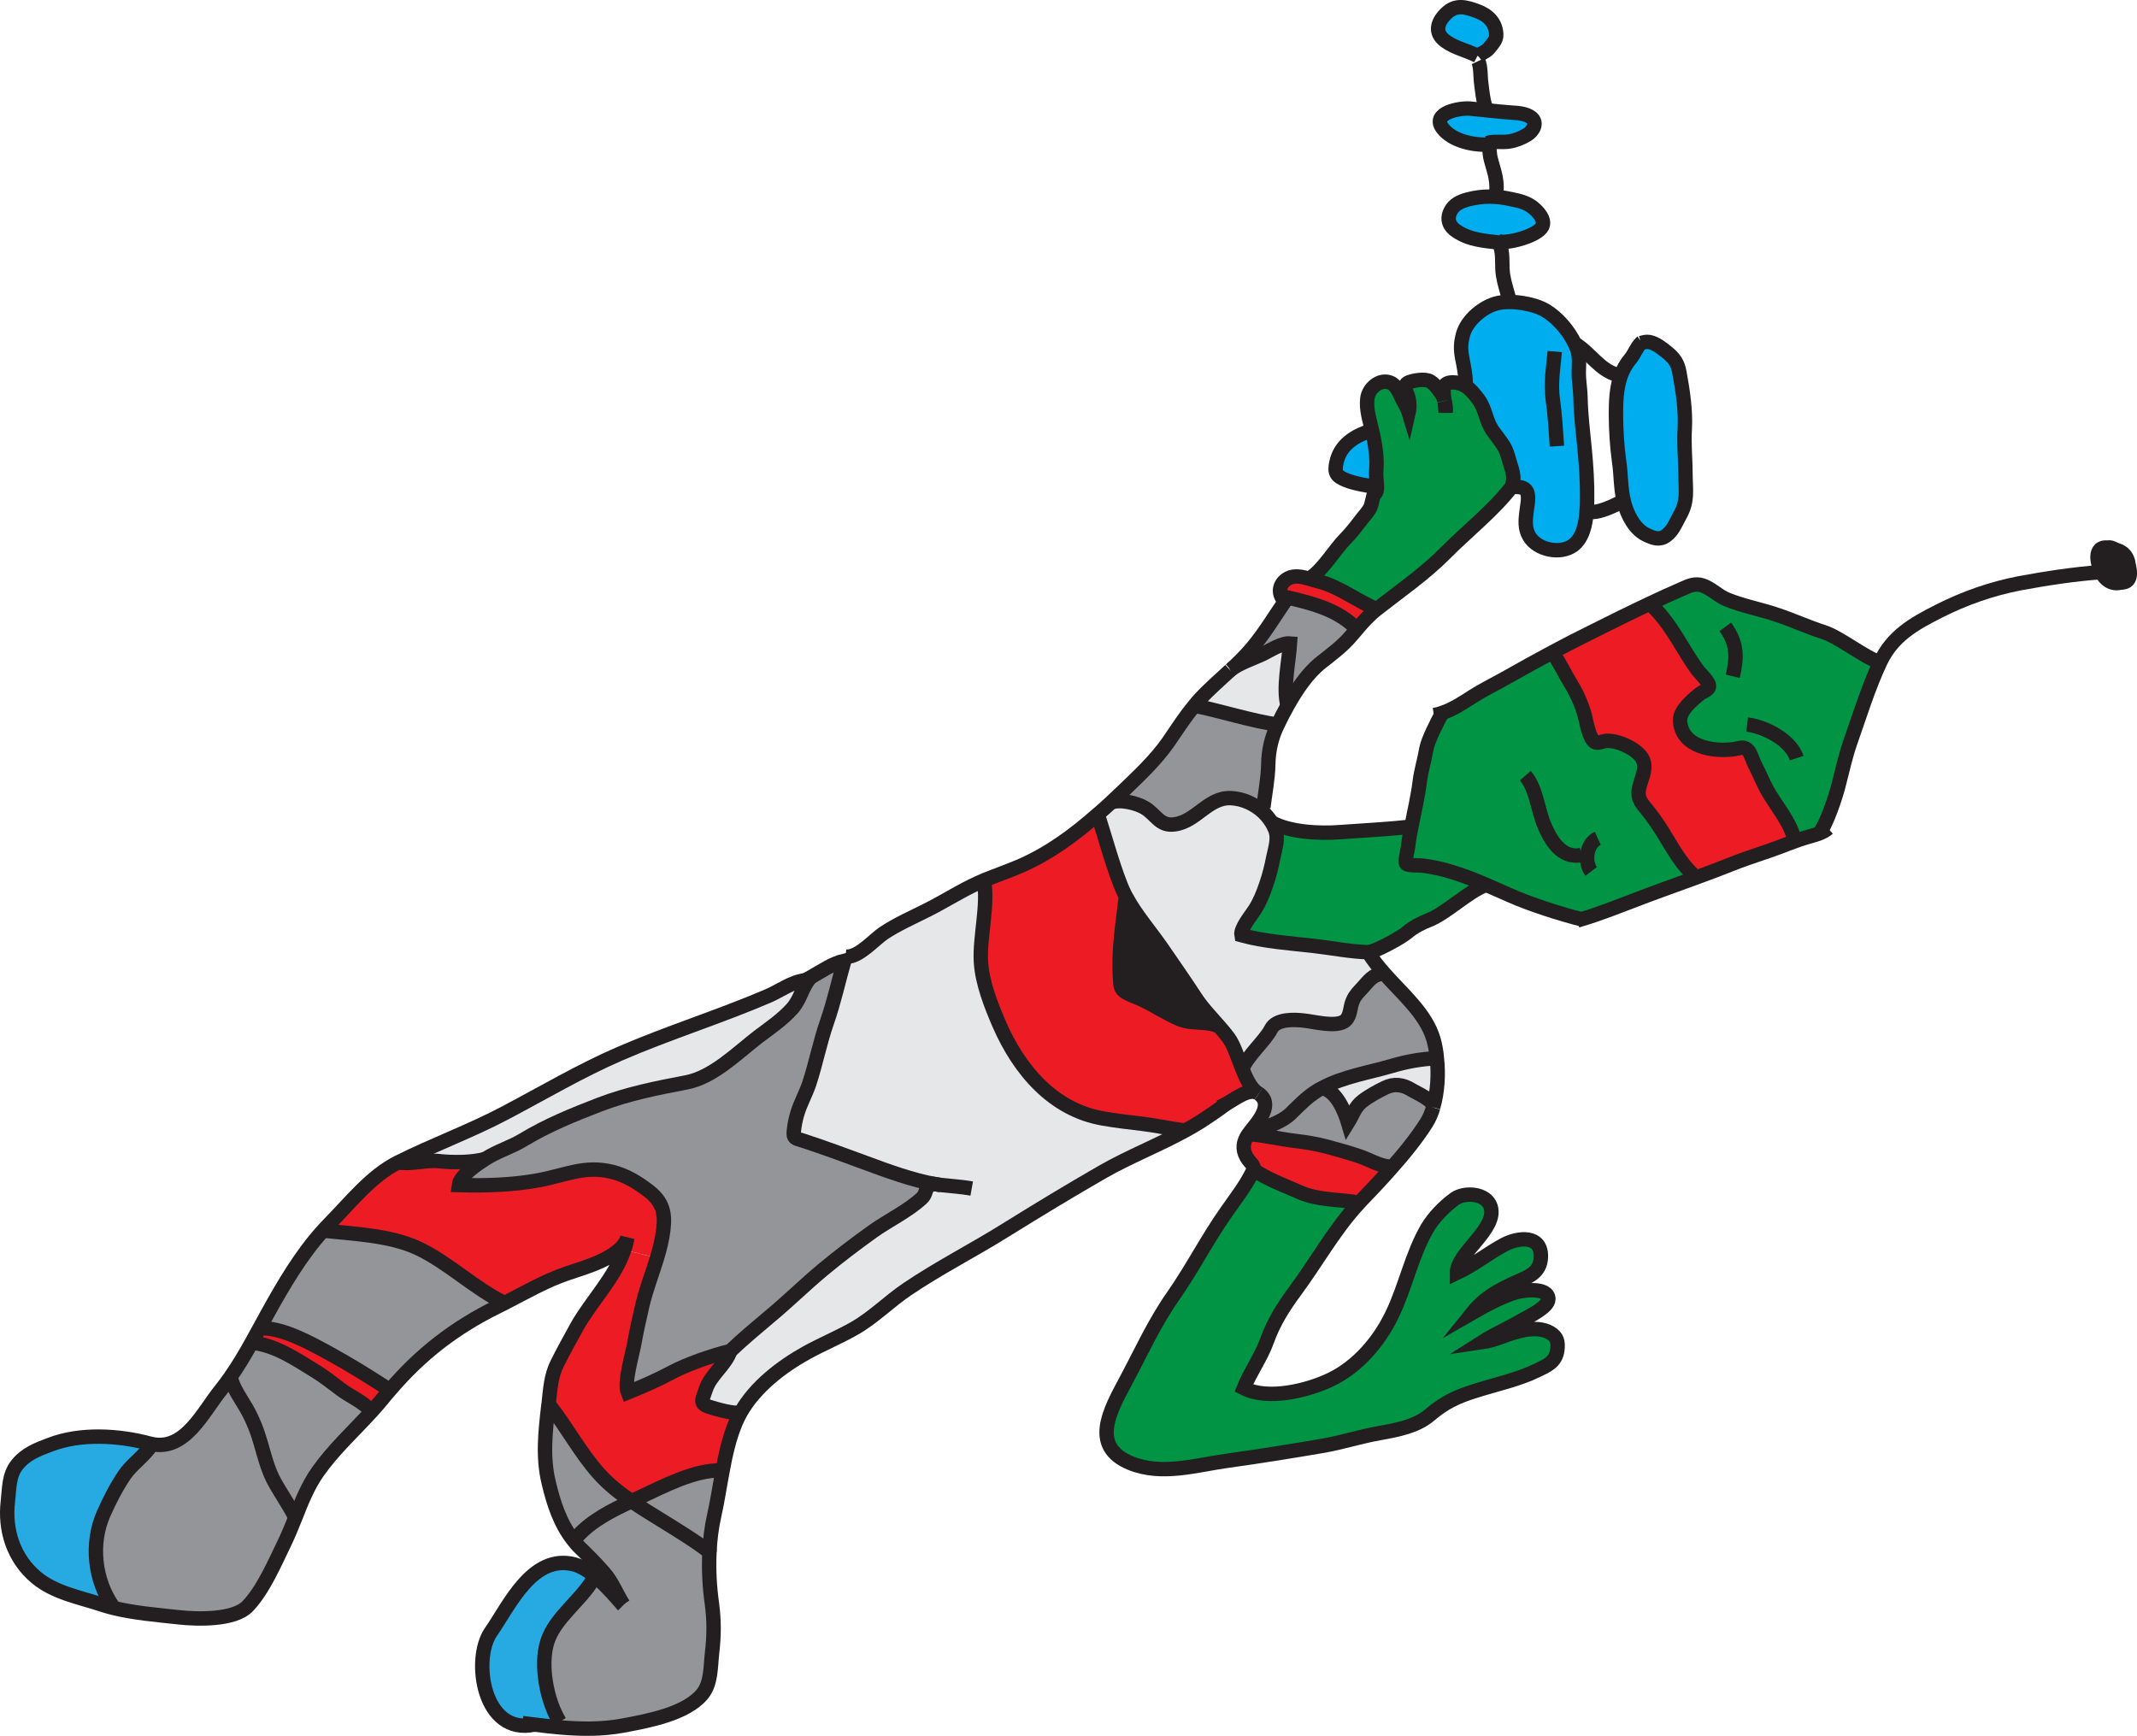 <?xml version="1.0" encoding="UTF-8"?>
<svg id="Layer_2" data-name="Layer 2" xmlns="http://www.w3.org/2000/svg" viewBox="0 0 148.38 120.54">
  <defs>
    <style>
      .cls-1 {
        fill: none;
        stroke: #231f20;
        stroke-miterlimit: 10;
      }

      .cls-2 {
        fill: #ed1c24;
      }

      .cls-2, .cls-3, .cls-4, .cls-5, .cls-6, .cls-7, .cls-8 {
        stroke-width: 0px;
      }

      .cls-3 {
        fill: #00aeef;
      }

      .cls-4 {
        fill: #e6e7e8;
      }

      .cls-5 {
        fill: #27aae1;
      }

      .cls-6 {
        fill: #939598;
      }

      .cls-7 {
        fill: #231f20;
      }

      .cls-8 {
        fill: #009444;
      }
    </style>
  </defs>
  <g id="Layer_1-2" data-name="Layer 1">
    <g>
      <g>
        <path class="cls-4" d="m96.1,67.58c-.41-.47-.79-.94-1.09-1.45t.02-.01c-1.24-.03-2.53-.29-3.75-.43-1.67-.19-3.47-.31-5.08-.75-.09-.47.68-1.38.94-1.79.33-.53.57-1.11.77-1.71.21-.6.38-1.27.5-1.9.13-.64.38-1.32.13-1.94-.07-.17-.15-.33-.24-.48-.17-.27-.37-.52-.6-.74-.61-.56-1.4-.92-2.23-.96-1.59-.07-2.39,1.62-3.91,1.82-1.05.15-1.27-.67-2.08-1.15-.52-.32-1.78-.64-2.37-.34-.29.27-.6.55-.9.8h.01c.46,1.39,1.2,4.16,1.84,5.47.05.11.11.21.17.32.66,1.21,1.61,2.3,2.39,3.42.8,1.16,1.61,2.32,2.38,3.5.48.74,1.1,1.37,1.67,2.03.22.25.43.5.63.77.37.5.64,1.37.96,2.17.29-.85,1.6-1.99,1.99-2.77.36-.74,1.66-.67,2.32-.59.72.08,2.05.44,2.72.08.44-.25.44-.82.56-1.24.13-.42.31-.66.61-.97.61-.64.76-1.04,1.64-1.16Z"/>
        <path class="cls-8" d="m93.06,57.78c-1.4.11-3.49.02-4.74-.67h-.02c.09.16.17.32.24.49.25.62,0,1.3-.13,1.94-.12.63-.29,1.3-.5,1.9-.2.6-.44,1.18-.77,1.71-.26.41-1.03,1.32-.94,1.79,1.61.44,3.41.56,5.08.75,1.22.14,2.51.4,3.75.43t.02,0c.64-.14,2.2-1,2.65-1.37.46-.39.97-.65,1.53-.87,1.22-.49,2.72-1.99,3.96-2.44-.78-.34-1.58-.65-2.4-.9-.68-.21-1.35-.35-2.07-.44-.19-.02-.97.01-1.07-.12-.13-.16.09-.96.12-1.19.05-.47.13-.93.23-1.39h-.01c-1.51.17-3.4.27-4.93.38Z"/>
        <path class="cls-3" d="m105.13,33.8c.24.02.41,0,.62.09.54.22.31,1.07.25,1.58-.08.64-.15,1.23.2,1.8.56.92,2.15,1.25,3.04.59.65-.5.86-1.45.92-2.32.03-.3.04-.58.04-.83.02-1.15-.06-2.35-.17-3.5-.11-1.2-.27-2.38-.29-3.6-.01-.59-.13-1.19-.12-1.78.01-.53.07-1.05-.1-1.55-.04-.13-.1-.26-.16-.39-.42-.91-1.21-1.83-2.03-2.32-.84-.5-2.36-.73-3.31-.53-1.02.22-2.17,1.18-2.44,2.19-.16.62-.17,1.02-.05,1.65.11.55.23,1.15.24,1.71l-.07.18c.39.23.7.62.98,1,.45.63.49,1.4.9,2.04.25.37.53.7.77,1.07.25.37.35.77.47,1.19.1.34.23.68.26,1.04,0,.21-.04.42-.07.63,0,.01,0,.03,0,.04l.12.02Z"/>
        <path class="cls-8" d="m101.7,26.77c-.24-.14-.52-.23-.85-.22-.42.02-.61.14-.62.58,0,.23.03.46.06.69-.03-.14-.08-.27-.16-.4-.2-.32-.61-.91-.98-1-.36-.1-.96-.01-1.31.12-.43.15-.23.6-.1.92.13.34.15.82.07,1.17-.1-.33-.32-.65-.47-.97-.19-.39-.38-.92-.81-1.09-.74-.29-1.51.4-1.59,1.1-.09.78.15,1.46.32,2.2,0,.02.01.03.01.05.17.69.29,1.42.31,2.13,0,.38-.05.75-.02,1.12.01.17.05.41.05.63h-.01c-.2.21-.33,1.22-.47,1.47-.14.26-.35.49-.54.73-.37.48-.75.99-1.18,1.42-.74.74-1.61,2.25-2.52,2.76.25.07.48.15.69.2,1.36.33,2.74,1.4,4.01,1.92,1.64-1.29,3.34-2.45,4.8-3.93,1.36-1.38,3.41-3.01,4.62-4.63.03-.21.08-.42.07-.63-.03-.36-.16-.7-.26-1.04-.12-.42-.22-.82-.47-1.19-.24-.37-.52-.7-.77-1.07-.41-.64-.45-1.41-.9-2.04-.28-.38-.59-.77-.98-1Zm-1.33,1.78c0-.23-.03-.46-.07-.69.07.22.09.45.07.69Z"/>
        <path class="cls-5" d="m38.86,119.56c-.89-1.43-1.37-3.93-.86-5.55.52-1.67,2.31-2.85,3.17-4.33l.33-.07c-.53-.46-1.1-.84-1.62-.98-2.92-.76-4.52,2.86-5.8,4.7-1.3,1.87-.55,7.2,3.02,6.42.59.07,1.16.14,1.73.19l.03-.38Z"/>
        <path class="cls-5" d="m.55,104.23c-.24,2,.38,3.98,1.97,5.31,1.27,1.06,3,1.37,4.52,1.87.26.09.53.16.79.23l.02-.07c-1.29-1.84-1.57-4.38-.66-6.45.42-.95.88-1.85,1.46-2.71.51-.75,1.42-1.34,1.87-2.09v-.05s-.08-.02-.12-.03c-2.16-.58-4.81-.74-6.93.08-.88.33-1.69.64-2.29,1.4-.57.72-.53,1.63-.63,2.51Z"/>
        <path class="cls-6" d="m7.19,105.12c-.91,2.07-.63,4.61.66,6.45l-.02.07c1.48.37,3.05.49,4.58.66,1.24.14,3.86.22,4.8-.78,1.08-1.14,1.88-3.02,2.56-4.42.27-.56.5-1.14.74-1.73h-.01c-.36-.77-1.21-1.97-1.58-2.74-.36-.75-.57-1.57-.8-2.37-.25-.88-.56-1.67-1.01-2.47-.4-.69-.91-1.37-1.1-2.16h-.01c-.21.3-.44.6-.67.89-1.23,1.52-2.48,4.26-4.8,3.75v.05c-.46.75-1.37,1.34-1.88,2.09-.58.86-1.04,1.76-1.46,2.71Z"/>
        <path class="cls-6" d="m16,95.62h.01c.19.8.7,1.48,1.1,2.17.45.8.76,1.59,1.01,2.47.23.8.44,1.62.8,2.37.37.77,1.22,1.97,1.58,2.74h.01c.43-1.1.87-2.2,1.56-3.18,1.08-1.53,2.47-2.8,3.74-4.19l-.1-.09c-.58-.62-1.41-.95-2.08-1.46-.6-.45-1.15-.89-1.79-1.28-1.4-.85-2.67-1.74-4.33-1.94l-.03-.02c-.46.83-.95,1.65-1.48,2.41Z"/>
        <path class="cls-2" d="m17.48,93.21l.03.02c1.66.2,2.93,1.09,4.33,1.94.64.39,1.19.83,1.79,1.28.67.51,1.5.84,2.08,1.46l.1.09c.26-.28.51-.58.76-.88.16-.2.32-.39.49-.58l-.09-.08c-1.35-.87-2.67-1.7-4.08-2.47-1.36-.74-3.1-1.72-4.68-1.77l-.14-.08c-.19.35-.39.71-.59,1.07Z"/>
        <path class="cls-6" d="m18.07,92.14l.14.08c1.58.05,3.32,1.03,4.68,1.77,1.41.77,2.73,1.6,4.08,2.47l.09.08c2.14-2.51,4.49-4.34,7.52-5.83.16-.08.31-.15.46-.23-2.09-1-3.93-2.83-6.03-3.81-1.93-.9-4.46-.99-6.58-1.22-1.52,1.67-2.77,3.8-3.84,5.74-.17.31-.34.63-.52.95Z"/>
        <path class="cls-2" d="m22.85,85c-.14.15-.29.3-.42.45,2.12.23,4.65.32,6.58,1.22,2.1.98,3.94,2.81,6.03,3.81,1.46-.75,2.79-1.53,4.37-2.07,1.24-.42,3.7-1.08,4.15-2.46-.05.29-.12.57-.22.84l2.28.56c.2-.65.36-1.31.44-1.98.14-1.17-.06-1.93-1.03-2.68-.77-.59-1.59-1.09-2.53-1.32-1.9-.47-3.25.24-5.09.58-1.82.34-3.72.39-5.55.34.08-.66,1.31-1.48,1.84-1.82-.86.26-2.3.26-3.18.16-.88-.11-2.02.25-2.87.08-1.89.94-3.33,2.8-4.8,4.29Z"/>
        <path class="cls-4" d="m55.86,68.08c-.87.09-1.72.73-2.51,1.07-3.4,1.46-6.93,2.55-10.32,4.02-2.72,1.18-5.27,2.69-7.9,4.08-2.43,1.29-5.02,2.23-7.48,3.46.85.17,1.99-.19,2.87-.08.88.1,2.32.1,3.18-.16.82-.53,1.78-.81,2.61-1.31,1.72-1.04,3.46-1.74,5.32-2.46,1.96-.75,3.97-1.15,6.02-1.54,1.86-.35,3.52-2.03,5-3.17.81-.61,1.68-1.2,2.35-1.95.62-.7.67-1.49,1.29-2.18-.14.08-.28.16-.43.22Z"/>
        <path class="cls-6" d="m31.86,82.29c1.83.05,3.73,0,5.55-.34,1.84-.34,3.19-1.05,5.09-.58.94.23,1.76.73,2.53,1.32.97.75,1.17,1.51,1.03,2.68-.08.67-.24,1.33-.44,1.98-.33,1.09-.75,2.16-1.01,3.25-.2.88-.4,1.75-.56,2.64-.13.78-.74,2.76-.46,3.45,1-.41,2.01-.84,2.96-1.35,1.15-.62,2.9-1.22,4.16-1.53.87-.83,1.82-1.62,2.72-2.38,1.28-1.06,2.43-2.2,3.7-3.26,1.13-.94,2.28-1.81,3.48-2.67,1.07-.76,2.38-1.38,3.36-2.27.32-.29.23-.46.43-.77.17-.28.31-.27.58-.23-1.53-.24-3.53-.98-4.9-1.49-1.46-.54-2.9-1.07-4.37-1.55-.48-.15-.65-.13-.59-.66.04-.4.12-.8.23-1.17.21-.73.6-1.4.84-2.12.46-1.4.74-2.86,1.22-4.24.5-1.43.81-2.86,1.21-4.29-.86.21-1.57.73-2.33,1.15-.62.69-.67,1.48-1.29,2.18-.67.75-1.54,1.34-2.35,1.95-1.48,1.14-3.14,2.82-5,3.17-2.05.39-4.06.79-6.02,1.54-1.86.72-3.6,1.42-5.32,2.46-.83.5-1.79.78-2.61,1.31-.53.34-1.76,1.16-1.84,1.82Z"/>
        <path class="cls-6" d="m43.24,111.44c-.44-.51-1.06-1.23-1.74-1.83l-.33.07c-.86,1.48-2.65,2.66-3.17,4.33-.51,1.62-.03,4.12.86,5.55l-.03.38c1.47.13,2.91.16,4.43-.12,1.71-.32,4.36-.8,5.5-2.18.63-.77.57-1.89.68-2.85.14-1.2.15-2.25-.01-3.44-.16-1.14-.23-2.37-.17-3.58-.89-.71-2.4-1.63-3.37-2.23-.68-.42-1.37-.84-2.04-1.3-1.34.62-2.76,1.33-3.74,2.42l-.33.25c.15.2.32.4.51.58.57.55,1.15,1.14,1.67,1.74.56.64.86,1.46,1.32,2.18l-.04.03Z"/>
        <path class="cls-6" d="m38.08,97.56c-.21,1.82-.42,3.6.02,5.4.33,1.4.79,2.82,1.68,3.95l.33-.25c.98-1.09,2.4-1.8,3.74-2.42-.83-.56-1.61-1.18-2.27-1.92-1.31-1.46-2.21-3.21-3.43-4.75h-.07Z"/>
        <path class="cls-2" d="m50.71,93.81c-1.26.31-3.01.91-4.16,1.53-.95.51-1.96.94-2.96,1.35-.28-.69.33-2.67.46-3.45.16-.89.36-1.76.56-2.64.26-1.09.68-2.16,1.01-3.25l-2.28-.56c-.65,1.93-2.29,3.57-3.27,5.31-.47.85-.94,1.7-1.37,2.56-.45.88-.49,1.8-.6,2.77-.01.04-.01.09-.02.13h.07c1.22,1.55,2.12,3.3,3.43,4.76.66.74,1.44,1.36,2.27,1.92l.57-.27c1.57-.73,3.84-1.94,5.66-1.86l.09.02c.21-1.15.47-2.29.9-3.33.11-.25.23-.5.36-.73-.47.14-1.7-.23-2.18-.38-.74-.23-.46-.53-.24-1.22.33-1.01,1.36-1.67,1.7-2.66Z"/>
        <path class="cls-6" d="m44.42,103.97l-.57.27c.67.46,1.36.88,2.04,1.3.97.6,2.48,1.52,3.37,2.23.04-.88.15-1.75.34-2.58.22-.98.37-2.02.57-3.06l-.09-.02c-1.82-.08-4.09,1.13-5.66,1.86Z"/>
        <path class="cls-4" d="m65.29,82.28c-.11-.01-.2-.03-.28-.05.1.03.19.04.28.05Zm-.31-.05c-.27-.04-.41-.05-.58.23-.2.31-.11.48-.43.77-.98.89-2.29,1.51-3.36,2.27-1.2.86-2.35,1.73-3.48,2.67-1.27,1.06-2.42,2.2-3.7,3.26-.9.76-1.85,1.55-2.72,2.38-.34.99-1.37,1.65-1.7,2.66-.22.69-.5.99.24,1.22.48.15,1.71.52,2.18.38,1.02-1.79,2.83-3.17,4.57-4.14,1.09-.6,2.26-1.08,3.34-1.7,1.31-.75,2.37-1.84,3.62-2.69,2.24-1.52,4.66-2.74,6.94-4.17,2.19-1.36,4.41-2.71,6.66-4,1.83-1.05,3.84-1.83,5.7-2.85v-.02c-.82-.1-2.17-.38-2.98-.47-.89-.1-1.79-.21-2.66-.36-3.51-.59-5.86-3.39-7.23-6.53-.57-1.32-1.19-2.88-1.28-4.35-.1-1.73.52-3.91.21-5.66-.29.13-.57.25-.85.39-1.07.53-2.08,1.17-3.15,1.7-.99.5-2.04.96-2.97,1.58-.64.43-1.68,1.63-2.53,1.63l-.2.28c-.4,1.43-.71,2.86-1.21,4.29-.48,1.38-.76,2.84-1.22,4.24-.24.72-.63,1.39-.84,2.12-.11.37-.19.77-.23,1.17-.06.53.11.51.59.66,1.47.48,2.91,1.01,4.37,1.55,1.37.51,3.37,1.25,4.9,1.49Z"/>
        <path class="cls-2" d="m85.1,76.67c.7-.39,1.58-1.1,2.2-.79-.45-.31-.76-.96-1.04-1.65-.32-.8-.59-1.67-.96-2.17-.2-.27-.41-.52-.63-.77-.87-.44-1.85-.14-2.76-.52-.88-.37-1.64-.89-2.5-1.3-.38-.19-.82-.33-1.19-.53-.47-.27-.41-.51-.45-1.03-.13-1.86.17-3.68.39-5.53l.07-.04c-.06-.11-.12-.21-.17-.32-.64-1.31-1.38-4.08-1.84-5.46h-.01c-1.6,1.4-3.29,2.65-5.26,3.53-.86.38-1.76.68-2.63,1.04.31,1.75-.31,3.93-.21,5.66.09,1.47.71,3.03,1.28,4.35,1.37,3.14,3.72,5.94,7.23,6.53.87.15,1.77.26,2.66.36.81.09,2.16.37,2.97.47v.02c.34-.18.66-.36.98-.56.38-.24,1.48-.97,1.87-1.29Z"/>
        <path class="cls-6" d="m78.03,54.88c-.3.29-.61.58-.92.87.59-.3,1.85.02,2.37.34.81.48,1.03,1.3,2.08,1.15,1.52-.2,2.32-1.89,3.91-1.82.83.04,1.62.4,2.23.96l.02-.31c.12-1,.32-1.98.34-2.98.02-.99.22-1.89.66-2.78-1.56-.18-4.25-1.02-5.79-1.31-.67.8-1.22,1.67-1.82,2.54-.86,1.23-2.01,2.31-3.08,3.34Z"/>
        <path class="cls-7" d="m78.16,62.38c-.22,1.85-.52,3.67-.39,5.53.04.52-.02.76.45,1.03.37.2.81.34,1.19.53.86.41,1.62.93,2.5,1.3.91.38,1.89.08,2.76.52-.57-.66-1.19-1.29-1.67-2.03-.77-1.18-1.58-2.34-2.38-3.5-.78-1.12-1.73-2.21-2.39-3.42l-.07.04Z"/>
        <path class="cls-8" d="m78.14,95.94c-1.06,1.99-2.47,4.49.35,5.65,2.19.9,4.59.13,6.81-.17,2.23-.31,4.4-.66,6.62-1.04,1.3-.23,2.56-.64,3.87-.87,1.18-.21,2.54-.46,3.46-1.24,1.08-.92,1.93-1.3,3.25-1.71,1.39-.44,2.91-.76,4.22-1.4.69-.33,1.3-.58,1.41-1.41.07-.55,0-.91-.49-1.2-.97-.57-2.39-.09-3.36.27-.45.17-.9.31-1.38.38.88-.56,1.85-.98,2.75-1.51.41-.23,1.87-.92,1.86-1.48,0-.89-1.9-.61-2.38-.44-1.01.34-1.98.86-2.9,1.39.85-1.06,1.85-1.59,3.05-2.13.85-.38,1.67-.65,1.71-1.74.05-1.55-1.54-1.38-2.52-.88-1.15.61-2.14,1.43-3.31,1.98-.01-1.39,2.83-3.06,2.34-4.6-.31-.96-1.83-1.03-2.5-.54-.69.5-1.44,1.26-1.88,2-1.11,1.89-1.51,4.07-2.47,6.05-.89,1.85-2.38,3.6-4.26,4.5-1.58.76-4.36,1.45-6.03.59.45-1.13,1.2-2.13,1.62-3.31.44-1.24,1.15-2.37,1.94-3.43,1.45-1.96,2.71-4.24,4.36-6.03l-.17-.15c-1.3-.2-2.61-.14-3.83-.67-1.1-.49-2.27-.9-3.26-1.59-.02.09-.07.19-.14.33-.45.88-1.13,1.76-1.69,2.56-1.34,1.89-2.39,3.97-3.71,5.86-1.35,1.92-2.24,3.93-3.34,5.98Z"/>
        <path class="cls-4" d="m83.33,48.53c-.14.15-.28.31-.4.47,1.54.29,4.23,1.13,5.79,1.31.2-.42.43-.87.68-1.31-.33-1.22.09-3.06.17-4.32-.56-.05-1.38.48-1.9.74-.54.26-1.74.67-2.21,1.09-.01.01-.02.02-.04.03-.7.65-1.43,1.28-2.09,1.99Z"/>
        <path class="cls-2" d="m86.68,78.75c-.36.52-.45,1.03-.13,1.59.29.5.56.52.47.87.99.69,2.16,1.1,3.26,1.59,1.22.53,2.53.47,3.83.67l.17.15c.07-.08.14-.15.21-.23.68-.71,1.4-1.46,2.09-2.25l-.15-.14c-.67-.05-1.44-.52-2.09-.73-.69-.23-1.4-.43-2.1-.62-.79-.22-1.58-.34-2.4-.44-.81-.09-2.37-.43-3.16-.46Z"/>
        <path class="cls-6" d="m89.22,41.75c-.75,1.1-1.44,2.25-2.32,3.29-.44.52-.93,1-1.44,1.47.47-.42,1.67-.83,2.21-1.09.52-.26,1.34-.79,1.9-.74-.08,1.26-.5,3.1-.17,4.32.63-1.13,1.4-2.27,2.34-3.01.77-.61,1.49-1.13,2.13-1.9l.36-.42-.31-.27c-1.29-1.16-3.05-1.57-4.69-1.95l-.17.12c.04.06.09.12.14.17h.02Z"/>
        <path class="cls-6" d="m86.87,78.5c-.08.1-.14.18-.19.25.79.03,2.35.37,3.16.46.82.1,1.61.22,2.4.44.7.19,1.41.39,2.1.62.65.21,1.42.68,2.09.73l.15.14c.91-1.02,1.77-2.08,2.45-3.15.2-.31.36-.68.48-1.09v-.02c.1-.46-1.16-.99-1.51-1.21-.6-.37-1.21-.45-1.85-.13-.51.25-1.1.57-1.55.92-.54.42-.67.96-1,1.49-.22-.74-.82-2.26-1.82-2.39-.11.05-.21.11-.31.17-.7.43-1.26,1.01-1.84,1.58-.65.64-1.91,1.06-2.76,1.19Z"/>
        <path class="cls-6" d="m91.78,75.56c1.46-.8,3.32-1.09,4.88-1.55.97-.29,2.11-.5,3.11-.52-.04-.49-.13-.94-.24-1.33-.53-1.79-2.15-3.13-3.43-4.58-.88.12-1.03.52-1.64,1.16-.3.31-.48.55-.61.97-.12.42-.12.99-.56,1.24-.67.36-2,0-2.72-.08-.66-.08-1.96-.15-2.32.59-.39.78-1.7,1.92-1.99,2.77.28.69.59,1.34,1.04,1.65.03,0,.07.04.1.06,1.02.73.01,1.88-.53,2.56.85-.13,2.11-.55,2.76-1.19.58-.57,1.14-1.15,1.84-1.58.1-.06.2-.12.31-.17Z"/>
        <path class="cls-2" d="m89.46,40.15c-.61.32-.74.94-.4,1.42l.17-.12c1.64.38,3.4.79,4.69,1.95l.31.27c.41-.49.85-.97,1.36-1.37-1.27-.52-2.65-1.59-4.01-1.92-.21-.05-.44-.13-.69-.2-.49-.14-1.03-.24-1.43-.03Z"/>
        <path class="cls-3" d="m92.79,32.13c-.15.7-.01.93.67,1.21.47.2,1.63.44,2.14.46h.01c0-.22-.04-.46-.05-.63-.03-.37.03-.74.02-1.12-.02-.71-.14-1.44-.31-2.13l-.36.08c-1.04.38-1.88,1-2.12,2.13Z"/>
        <path class="cls-4" d="m91.78,75.56c1,.13,1.6,1.65,1.82,2.39.33-.53.46-1.07,1-1.49.45-.35,1.04-.67,1.55-.92.64-.32,1.25-.24,1.85.13.35.22,1.61.75,1.51,1.21.31-1.03.38-2.29.26-3.39-1,.02-2.14.23-3.11.52-1.56.46-3.42.75-4.88,1.55Z"/>
        <path class="cls-8" d="m97.77,58.79c-.03.23-.25,1.03-.12,1.19.1.13.88.1,1.07.12.72.09,1.39.23,2.07.44.82.25,1.62.56,2.4.9.56.24,1.11.49,1.66.73,1.36.61,3.51,1.3,4.95,1.66,1.19-.35,2.37-.82,3.53-1.26,1.44-.56,2.87-1.06,4.31-1.59l-.1-.27c-.84-.76-1.4-1.82-1.99-2.77-.33-.54-.66-1.03-1.04-1.52-.45-.59-.85-.87-.71-1.64.11-.61.53-1.3.31-1.93-.19-.58-.98-1.01-1.53-1.22-.31-.11-.66-.2-.99-.19-.25,0-.63.2-.83.1-.42-.2-.62-1.48-.73-1.89-.22-.76-.54-1.49-.96-2.17-.41-.67-.76-1.44-1.21-2.07l-.07-.12c-1.03.55-2.04,1.11-3.05,1.68-.82.47-1.68.88-2.48,1.39-.63.4-1.37.9-2.12,1.14-.35.63-1,1.92-1.1,2.49-.13.77-.36,1.49-.46,2.27-.13,1.07-.38,2.09-.58,3.14-.1.46-.18.92-.23,1.39Z"/>
        <path class="cls-3" d="m103.28,9.93c.46-.15,1.05-.02,1.54-.11.4-.06.86-.25,1.21-.46.41-.25.76-.81.3-1.19-.34-.28-.94-.33-1.36-.35-.97-.07-1.94-.19-2.91-.28-.67-.06-2.7.29-1.9,1.36.66.87,2.1,1.19,3.16,1.14,0-.03-.02-.05-.03-.07v-.04Z"/>
        <path class="cls-3" d="m100.41.94c-.63.61-.83,1.35-.04,1.92.67.49,1.5.64,2.22,1.02h.03c.29-.24.56-.26.8-.57.23-.3.49-.54.47-.93-.04-.83-.59-1.34-1.33-1.61-.79-.29-1.48-.49-2.15.17Z"/>
        <path class="cls-3" d="m104.17,16.78c.68.11,2.63-.43,2.92-1.07.21-.48-.32-1.03-.64-1.29-.44-.36-.99-.48-1.52-.59-1.05-.23-1.98-.25-3.02.02-.5.14-.97.34-1.2.83-.28.56-.07,1.06.44,1.38.92.61,1.93.66,3.01.79v-.07Z"/>
        <path class="cls-2" d="m107.79,45.29l.07.12c.45.63.8,1.4,1.21,2.07.42.68.74,1.41.96,2.17.11.41.31,1.69.73,1.89.2.1.58-.1.83-.1.33-.01.68.08.99.19.55.21,1.34.64,1.53,1.22.22.63-.2,1.32-.31,1.93-.14.77.26,1.05.71,1.64.38.49.71.98,1.04,1.52.59.95,1.15,2.01,1.99,2.77l.1.27c.88-.32,1.76-.65,2.64-1,1.1-.44,2.23-.77,3.34-1.19.34-.13.67-.26,1.01-.38l-.05-.15c-.29-1.22-1.3-2.35-1.89-3.42-.31-.57-.55-1.19-.86-1.77-.14-.28-.26-.75-.46-.97-.28-.31-.56-.14-.98-.08-1.4.19-3.62-.12-3.74-1.96-.04-.7.82-1.43,1.34-1.85.26-.22.7-.3.67-.6-.02-.29-.59-.82-.77-1.05-1.09-1.49-1.82-3.21-3.18-4.49l-.09-.19c-1.41.66-2.79,1.35-4.19,2.05-.89.44-1.77.89-2.64,1.36Z"/>
        <path class="cls-3" d="m112.2,28.8c.01,1.1.07,2.13.22,3.23.14.92.1,1.89.33,2.79,0,.03,0,.06.02.09.23.85.73,1.85,1.55,2.23.48.23.9.39,1.36.06.46-.35.6-.74.86-1.22.3-.53.47-.93.51-1.56.03-.5-.02-.99-.02-1.48,0-1.05-.12-2.12-.05-3.16.07-1.32-.14-2.66-.38-3.96-.11-.59-.34-.93-.81-1.32-.34-.28-.82-.67-1.27-.75-.2-.04-.4.02-.58.07-.31.3-.45.75-.73,1.09-.32.38-.53.76-.69,1.23-.29.84-.32,1.79-.32,2.66Z"/>
        <path class="cls-8" d="m114.62,41.88l.09.19c1.36,1.28,2.09,3,3.18,4.49.18.23.75.76.77,1.05.03.3-.41.38-.67.6-.52.42-1.38,1.15-1.34,1.85.12,1.84,2.34,2.15,3.74,1.96.42-.06.7-.23.98.08.2.22.32.69.46.97.31.58.55,1.2.86,1.77.59,1.07,1.6,2.2,1.89,3.42l.05.15c.21-.08.43-.15.65-.22.33-.11.7-.19,1.04-.32.52-.67,1.16-2.61,1.36-3.43.25-.97.46-1.94.79-2.89.65-1.84,1.24-3.78,2.07-5.55-1.12-.37-2.8-1.75-3.92-2.11-1.09-.35-2.13-.83-3.21-1.19-1.17-.4-2.41-.62-3.54-1.09-.59-.25-1.06-.76-1.66-.96-.52-.17-.95.03-1.41.24-.74.32-1.46.65-2.18.99Z"/>
      </g>
      <g>
        <path class="cls-1" d="m36.28,119.65c.28.03.55.07.82.1.59.07,1.16.14,1.73.19,1.47.13,2.91.16,4.43-.12,1.71-.32,4.36-.8,5.5-2.18.63-.77.57-1.89.68-2.85.14-1.2.15-2.25-.01-3.44-.16-1.14-.23-2.37-.17-3.58.04-.88.15-1.75.34-2.58.22-.98.37-2.02.57-3.06.21-1.15.47-2.29.9-3.33.11-.25.23-.5.36-.73,1.02-1.79,2.83-3.17,4.57-4.14,1.09-.6,2.26-1.08,3.34-1.7,1.31-.75,2.37-1.84,3.62-2.69,2.24-1.52,4.66-2.74,6.94-4.17,2.19-1.36,4.41-2.71,6.66-4,1.83-1.05,3.84-1.83,5.7-2.85.33-.18.65-.36.97-.56.38-.24,1.48-.97,1.87-1.29.01-.01.03-.02.04-.03"/>
        <path class="cls-1" d="m99.51,76.88c.31-1.03.38-2.29.26-3.39-.04-.49-.13-.94-.24-1.33-.53-1.79-2.15-3.13-3.43-4.58-.41-.47-.79-.94-1.09-1.45"/>
        <path class="cls-1" d="m87.4,75.94c1.02.73.01,1.88-.53,2.56-.08.1-.14.18-.19.25-.36.52-.45,1.03-.13,1.59.29.5.56.52.47.87-.02.09-.07.19-.14.33-.45.88-1.13,1.76-1.69,2.56-1.34,1.89-2.39,3.97-3.71,5.86-1.35,1.92-2.24,3.93-3.34,5.98-1.06,1.99-2.47,4.49.35,5.65,2.19.9,4.59.13,6.81-.17,2.23-.31,4.4-.66,6.62-1.04,1.3-.23,2.56-.64,3.87-.87,1.18-.21,2.54-.46,3.46-1.24,1.08-.92,1.93-1.3,3.25-1.71,1.39-.44,2.91-.76,4.22-1.4.69-.33,1.3-.58,1.41-1.41.07-.55,0-.91-.49-1.2-.97-.57-2.39-.09-3.36.27-.45.17-.9.31-1.38.38.88-.56,1.85-.98,2.75-1.51.41-.23,1.87-.92,1.86-1.48,0-.89-1.9-.61-2.38-.44-1.01.34-1.98.86-2.9,1.39.85-1.06,1.85-1.59,3.05-2.13.85-.38,1.67-.65,1.71-1.74.05-1.55-1.54-1.38-2.52-.88-1.15.61-2.14,1.43-3.31,1.98-.01-1.39,2.83-3.06,2.34-4.6-.31-.96-1.83-1.03-2.5-.54-.69.5-1.44,1.26-1.88,2-1.11,1.89-1.51,4.07-2.47,6.05-.89,1.85-2.38,3.6-4.26,4.5-1.58.76-4.36,1.45-6.03.59.45-1.13,1.2-2.13,1.62-3.31.44-1.24,1.15-2.37,1.94-3.43,1.45-1.96,2.71-4.24,4.36-6.03.07-.08.14-.15.21-.23.68-.71,1.4-1.46,2.09-2.25.91-1.02,1.77-2.08,2.45-3.15.2-.31.36-.68.48-1.09"/>
        <path class="cls-1" d="m84.58,76.9c.15-.03.33-.12.52-.23.7-.39,1.58-1.1,2.2-.79"/>
        <path class="cls-1" d="m37.1,119.75c-3.57.78-4.32-4.55-3.02-6.42,1.28-1.84,2.88-5.46,5.8-4.7.52.14,1.09.52,1.62.98.68.6,1.3,1.32,1.74,1.83l.03.03"/>
        <path class="cls-1" d="m41.17,109.68c-.86,1.48-2.65,2.66-3.17,4.33-.51,1.62-.03,4.12.86,5.55"/>
        <path class="cls-1" d="m43.28,111.41c-.46-.72-.76-1.54-1.32-2.18-.52-.6-1.1-1.19-1.67-1.74-.19-.18-.36-.38-.51-.58-.89-1.13-1.35-2.55-1.68-3.95-.44-1.8-.23-3.58-.02-5.4.01-.04.01-.09.02-.13.11-.97.15-1.89.6-2.77.43-.86.9-1.71,1.37-2.56.98-1.74,2.62-3.38,3.27-5.31.1-.27.17-.55.22-.84-.45,1.38-2.91,2.04-4.15,2.46-1.58.54-2.91,1.32-4.37,2.07-.15.08-.3.15-.46.23-3.03,1.49-5.38,3.32-7.52,5.83-.17.19-.33.38-.49.58-.25.3-.5.6-.76.88-1.27,1.39-2.66,2.66-3.74,4.19-.69.98-1.13,2.08-1.56,3.18-.24.59-.47,1.17-.74,1.73-.68,1.4-1.48,3.28-2.56,4.42-.94,1-3.56.92-4.8.78-1.53-.17-3.1-.29-4.58-.66-.26-.07-.53-.14-.79-.23-1.52-.5-3.25-.81-4.52-1.87-1.59-1.33-2.21-3.31-1.97-5.31.1-.88.06-1.79.63-2.51.6-.76,1.41-1.07,2.29-1.4,2.12-.82,4.77-.66,6.93-.08.04.01.09.02.13.03,2.32.51,3.57-2.23,4.8-3.75.23-.29.46-.59.67-.9.53-.76,1.02-1.58,1.48-2.41.2-.36.4-.72.59-1.07.18-.32.35-.64.52-.95,1.07-1.94,2.32-4.07,3.84-5.74.13-.15.28-.3.42-.45,1.47-1.49,2.91-3.35,4.8-4.29,2.46-1.23,5.05-2.17,7.48-3.46,2.63-1.39,5.18-2.9,7.9-4.08,3.39-1.47,6.92-2.56,10.32-4.02.79-.34,1.64-.98,2.51-1.07"/>
        <path class="cls-1" d="m16.01,95.63c.19.79.7,1.47,1.1,2.16.45.8.76,1.59,1.01,2.47.23.8.44,1.62.8,2.37.37.77,1.22,1.97,1.58,2.74"/>
        <path class="cls-1" d="m10.52,100.32c-.45.75-1.36,1.34-1.87,2.09-.58.86-1.04,1.76-1.46,2.71-.91,2.07-.63,4.61.66,6.45"/>
        <path class="cls-1" d="m25.71,97.91c-.58-.62-1.41-.95-2.08-1.46-.6-.45-1.15-.89-1.79-1.28-1.4-.85-2.67-1.74-4.33-1.94"/>
        <path class="cls-1" d="m26.97,96.46c-1.35-.87-2.67-1.7-4.08-2.47-1.36-.74-3.1-1.72-4.68-1.77"/>
        <path class="cls-1" d="m35.04,90.48c-2.09-1-3.93-2.83-6.03-3.81-1.93-.9-4.46-.99-6.58-1.22-.07,0-.14-.01-.21-.02"/>
        <path class="cls-1" d="m50.08,102.11c-1.82-.08-4.09,1.13-5.66,1.86l-.57.27c-1.34.62-2.76,1.33-3.74,2.42"/>
        <path class="cls-1" d="m38.15,97.57c1.22,1.54,2.12,3.29,3.43,4.75.66.74,1.44,1.36,2.27,1.92.67.46,1.36.88,2.04,1.3.97.6,2.48,1.52,3.37,2.23,0,.01.01.01.01.01"/>
        <path class="cls-1" d="m51.43,98.07c-.47.14-1.7-.23-2.18-.38-.74-.23-.46-.53-.24-1.22.33-1.01,1.36-1.67,1.7-2.66-1.26.31-3.01.91-4.16,1.53-.95.51-1.96.94-2.96,1.35-.28-.69.33-2.67.46-3.45.16-.89.36-1.76.56-2.64.26-1.09.68-2.16,1.01-3.25.2-.65.36-1.31.44-1.98.14-1.17-.06-1.93-1.03-2.68-.77-.59-1.59-1.09-2.53-1.32-1.9-.47-3.25.24-5.09.58-1.82.34-3.72.39-5.55.34.08-.66,1.31-1.48,1.84-1.82.82-.53,1.78-.81,2.61-1.31,1.72-1.04,3.46-1.74,5.32-2.46,1.96-.75,3.97-1.15,6.02-1.54,1.86-.35,3.52-2.03,5-3.17.81-.61,1.68-1.2,2.35-1.95.62-.7.67-1.49,1.29-2.18"/>
        <path class="cls-1" d="m33.7,80.47c-.86.26-2.3.26-3.18.16-.88-.11-2.02.25-2.87.08"/>
        <path class="cls-1" d="m64.98,82.23c-.27-.04-.41-.05-.58.23-.2.31-.11.48-.43.77-.98.89-2.29,1.51-3.36,2.27-1.2.86-2.35,1.73-3.48,2.67-1.27,1.06-2.42,2.2-3.7,3.26-.9.76-1.85,1.55-2.72,2.38-.22.2-.43.41-.63.62"/>
        <path class="cls-1" d="m67.47,82.53c-.73-.13-1.45-.17-2.18-.25-.11-.01-.2-.03-.28-.05"/>
        <path class="cls-1" d="m65.29,82.28c-.09-.01-.18-.02-.28-.05h-.03c-1.53-.24-3.53-.98-4.9-1.49-1.46-.54-2.9-1.07-4.37-1.55-.48-.15-.65-.13-.59-.66.04-.4.12-.8.23-1.17.21-.73.6-1.4.84-2.12.46-1.4.74-2.86,1.22-4.24.5-1.43.81-2.86,1.21-4.29-.86.21-1.57.73-2.33,1.15-.14.08-.28.16-.43.22-.2.1-.4.19-.61.25"/>
        <path class="cls-1" d="m85.46,46.51c.51-.47,1-.95,1.44-1.47.88-1.04,1.57-2.19,2.32-3.29.01-.02.02-.03.03-.05"/>
        <path class="cls-1" d="m58.7,66.42s.08.01.12.01c.85,0,1.89-1.2,2.53-1.63.93-.62,1.98-1.08,2.97-1.58,1.07-.53,2.08-1.17,3.15-1.7.28-.14.56-.26.85-.39.87-.36,1.77-.66,2.63-1.04,1.97-.88,3.66-2.13,5.26-3.54.3-.25.61-.53.9-.8.31-.29.62-.58.92-.87,1.07-1.03,2.22-2.11,3.08-3.34.6-.87,1.15-1.74,1.82-2.54.12-.16.26-.32.4-.47.66-.71,1.39-1.34,2.09-1.99"/>
        <path class="cls-1" d="m68.32,61.13c.31,1.75-.31,3.93-.21,5.66.09,1.47.71,3.03,1.28,4.35,1.37,3.14,3.72,5.94,7.23,6.53.87.15,1.77.26,2.66.36.81.09,2.16.37,2.97.47"/>
        <path class="cls-1" d="m87.4,75.94s-.07-.05-.1-.06c-.45-.31-.76-.96-1.04-1.65-.32-.8-.59-1.67-.96-2.17-.2-.27-.41-.52-.63-.77-.57-.66-1.19-1.29-1.67-2.03-.77-1.18-1.58-2.34-2.38-3.5-.78-1.12-1.73-2.21-2.39-3.42-.06-.11-.12-.21-.17-.32-.64-1.31-1.38-4.08-1.84-5.46"/>
        <path class="cls-1" d="m78.16,62.38c-.22,1.85-.52,3.67-.39,5.53.04.52-.02.76.45,1.03.37.2.81.34,1.19.53.86.41,1.62.93,2.5,1.3.91.38,1.89.08,2.76.52"/>
        <path class="cls-1" d="m86.26,74.23c.29-.85,1.6-1.99,1.99-2.77.36-.74,1.66-.67,2.32-.59.72.08,2.05.44,2.72.08.44-.25.44-.82.56-1.24.13-.42.31-.66.61-.97.61-.64.76-1.04,1.64-1.16"/>
        <path class="cls-1" d="m95.03,66.12c-1.24-.03-2.53-.29-3.75-.43-1.67-.19-3.47-.31-5.08-.75-.09-.47.68-1.38.94-1.79.33-.53.57-1.11.77-1.71.21-.6.38-1.27.5-1.9.13-.64.38-1.32.13-1.94-.07-.17-.15-.33-.24-.48-.17-.27-.37-.52-.6-.74-.61-.56-1.4-.92-2.23-.96-1.59-.07-2.39,1.62-3.91,1.82-1.05.15-1.27-.67-2.08-1.15-.52-.32-1.78-.64-2.37-.34"/>
        <path class="cls-1" d="m95.75,66.12c-.23.01-.47.01-.7,0"/>
        <path class="cls-1" d="m87.72,56.07c.12-1,.32-1.98.34-2.98.02-.99.22-1.89.66-2.78.2-.42.43-.87.68-1.31.63-1.13,1.4-2.27,2.34-3.01.77-.61,1.49-1.13,2.13-1.9l.36-.42c.41-.49.85-.97,1.36-1.37,1.64-1.29,3.34-2.45,4.8-3.93,1.36-1.38,3.41-3.01,4.62-4.63.09-.11.17-.22.24-.33"/>
        <path class="cls-1" d="m89.23,41.45c1.64.38,3.4.79,4.69,1.95"/>
        <path class="cls-1" d="m95.59,42.3c-1.27-.52-2.65-1.59-4.01-1.92-.21-.05-.44-.13-.69-.2-.49-.14-1.03-.24-1.43-.03-.61.32-.74.94-.4,1.42.04.06.09.12.14.17"/>
        <path class="cls-1" d="m90.89,40.18c.91-.51,1.78-2.02,2.52-2.76.43-.43.81-.94,1.18-1.42.19-.24.4-.47.54-.73.14-.25.27-1.26.47-1.47"/>
        <path class="cls-1" d="m88.72,50.31c-1.56-.18-4.25-1.02-5.79-1.31"/>
        <path class="cls-1" d="m89.4,49c-.33-1.22.09-3.06.17-4.32-.56-.05-1.38.48-1.9.74-.54.26-1.74.67-2.21,1.09-.01.01-.02.02-.04.03"/>
        <path class="cls-1" d="m86.87,78.5c.85-.13,2.11-.55,2.76-1.19.58-.57,1.14-1.15,1.84-1.58.1-.06.2-.12.31-.17,1.46-.8,3.32-1.09,4.88-1.55.97-.29,2.11-.5,3.11-.52h.04"/>
        <path class="cls-1" d="m99.51,76.9v-.02c.1-.46-1.16-.99-1.51-1.21-.6-.37-1.21-.45-1.85-.13-.51.25-1.1.57-1.55.92-.54.42-.67.96-1,1.49-.22-.74-.82-2.26-1.82-2.39h-.02"/>
        <path class="cls-1" d="m86.68,78.75c.79.03,2.35.37,3.16.46.82.1,1.61.22,2.4.44.7.19,1.41.39,2.1.62.65.21,1.42.68,2.09.73"/>
        <path class="cls-1" d="m94.11,83.47c-1.3-.2-2.61-.14-3.83-.67-1.1-.49-2.27-.9-3.26-1.59-.01,0-.01-.01-.02-.01"/>
        <path class="cls-1" d="m95.01,66.13s.01,0,.02-.01t.02,0c.64-.14,2.2-1,2.65-1.37.46-.39.97-.65,1.53-.87,1.22-.49,2.72-1.99,3.96-2.44"/>
        <path class="cls-1" d="m97.99,57.4c-1.51.17-3.4.27-4.93.38-1.4.11-3.49.02-4.74-.67"/>
        <path class="cls-1" d="m100.23,49.34s-.06.1-.09.16c-.35.63-1,1.92-1.1,2.49-.13.77-.36,1.49-.46,2.27-.13,1.07-.38,2.09-.58,3.14-.1.46-.18.92-.23,1.39-.03.23-.25,1.03-.12,1.19.1.13.88.1,1.07.12.72.09,1.39.23,2.07.44.82.25,1.62.56,2.4.9.56.24,1.11.49,1.66.73,1.36.61,3.51,1.3,4.95,1.66"/>
        <path class="cls-1" d="m99.56,49.65c.19-.03.39-.07.58-.15.75-.24,1.49-.74,2.12-1.14.8-.51,1.66-.92,2.48-1.39,1.01-.57,2.02-1.13,3.05-1.68.87-.47,1.75-.92,2.64-1.36,1.4-.7,2.78-1.39,4.19-2.05.72-.34,1.44-.67,2.18-.99.46-.21.89-.41,1.41-.24.6.2,1.07.71,1.66.96,1.13.47,2.37.69,3.54,1.09,1.08.36,2.12.84,3.21,1.19,1.12.36,2.8,1.74,3.92,2.11"/>
        <path class="cls-1" d="m126.32,57.87c.52-.67,1.16-2.61,1.36-3.43.25-.97.46-1.94.79-2.89.65-1.84,1.24-3.78,2.07-5.55.85-1.83,2.32-2.67,4.08-3.56,1.78-.9,3.65-1.56,5.62-1.94,1.84-.34,3.77-.64,5.63-.77"/>
        <path class="cls-1" d="m126.93,57.52c-.18.16-.39.26-.61.35-.34.13-.71.21-1.04.32-.22.07-.44.14-.65.22-.34.12-.67.25-1.01.38-1.11.42-2.24.75-3.34,1.19-.88.35-1.76.68-2.64,1-1.44.53-2.87,1.03-4.31,1.59-1.16.44-2.34.91-3.53,1.26-.1.04-.19.06-.29.09"/>
        <path class="cls-1" d="m124.58,58.26c-.29-1.22-1.3-2.35-1.89-3.42-.31-.57-.55-1.19-.86-1.77-.14-.28-.26-.75-.46-.97-.28-.31-.56-.14-.98-.08-1.4.19-3.62-.12-3.74-1.96-.04-.7.82-1.43,1.34-1.85.26-.22.7-.3.67-.6-.02-.29-.59-.82-.77-1.05-1.09-1.49-1.82-3.21-3.18-4.49"/>
        <path class="cls-1" d="m117.54,60.71c-.84-.76-1.4-1.82-1.99-2.77-.33-.54-.66-1.03-1.04-1.52-.45-.59-.85-.87-.71-1.64.11-.61.53-1.3.31-1.93-.19-.58-.98-1.01-1.53-1.22-.31-.11-.66-.2-.99-.19-.25,0-.63.2-.83.1-.42-.2-.62-1.48-.73-1.89-.22-.76-.54-1.49-.96-2.17-.41-.67-.76-1.44-1.21-2.07"/>
        <path class="cls-1" d="m105.91,53.86c.75.87.87,2.37,1.31,3.43.43,1.03,1.2,2.37,2.58,2.08"/>
        <path class="cls-1" d="m110.94,58.21c-.8.36-.95,1.65-.46,2.3"/>
        <path class="cls-1" d="m119.79,43.53c.84,1.14.83,2.12.52,3.43"/>
        <path class="cls-1" d="m124.75,52.64c-.41-1.27-2.21-2.18-3.44-2.33"/>
        <path class="cls-1" d="m100.29,27.82c-.03-.23-.06-.46-.06-.69.01-.44.2-.56.62-.58.33,0,.61.08.85.22.39.23.7.62.98,1,.45.63.49,1.4.9,2.04.25.37.53.7.77,1.07.25.37.35.77.47,1.19.1.34.23.68.26,1.04,0,.21-.04.42-.07.63,0,.01,0,.03,0,.04,0,.03-.02.06-.02.09"/>
        <path class="cls-1" d="m100.37,28.67v-.12c0-.23-.03-.46-.07-.69"/>
        <path class="cls-1" d="m100.3,27.86c.07.22.09.45.07.69"/>
        <path class="cls-1" d="m100.3,27.86s0-.03,0-.04"/>
        <path class="cls-1" d="m95.47,34.3c.11-.12.14-.3.14-.5,0-.22-.04-.46-.05-.63-.03-.37.03-.74.02-1.12-.02-.71-.14-1.44-.31-2.13,0-.02-.01-.03-.01-.05-.17-.74-.41-1.42-.32-2.2.08-.7.85-1.39,1.59-1.1.43.17.62.7.81,1.09.15.32.37.64.47.97.08-.35.06-.83-.07-1.17-.13-.32-.33-.77.1-.92.35-.13.95-.22,1.31-.12.37.09.78.68.98,1,.08.13.13.26.16.4"/>
        <path class="cls-1" d="m95.6,33.8c-.51-.02-1.67-.26-2.14-.46-.68-.28-.82-.51-.67-1.21.24-1.13,1.08-1.75,2.12-2.13"/>
        <path class="cls-1" d="m101.77,26.59c-.01-.56-.13-1.16-.24-1.71-.12-.63-.11-1.03.05-1.65.27-1.01,1.42-1.97,2.44-2.19.95-.2,2.47.03,3.31.53.82.49,1.61,1.41,2.03,2.32.06.13.12.26.16.39.17.5.11,1.02.1,1.55-.01.59.11,1.19.12,1.78.02,1.22.18,2.4.29,3.6.11,1.15.19,2.35.17,3.5,0,.25-.01.53-.04.83-.06.87-.27,1.82-.92,2.32-.89.66-2.48.33-3.04-.59-.35-.57-.28-1.16-.2-1.8.06-.51.29-1.36-.25-1.58-.21-.09-.38-.07-.62-.09"/>
        <path class="cls-1" d="m110.49,35.55h.08c.6,0,1.48-.43,1.99-.69"/>
        <path class="cls-1" d="m112.27,26.02c-1.18-.31-1.89-1.54-2.89-2.14"/>
        <path class="cls-1" d="m113.98,23.78s-.03.02-.04.04c-.31.3-.45.75-.73,1.09-.32.38-.53.76-.69,1.23-.29.84-.32,1.79-.32,2.66.01,1.1.07,2.13.22,3.23.14.92.1,1.89.33,2.79,0,.03,0,.06.02.09.23.85.73,1.85,1.55,2.23.48.23.9.39,1.36.06.46-.35.6-.74.86-1.22.3-.53.47-.93.51-1.56.03-.5-.02-.99-.02-1.48,0-1.05-.12-2.12-.05-3.16.07-1.32-.14-2.66-.38-3.96-.11-.59-.34-.93-.81-1.32-.34-.28-.82-.67-1.27-.75-.2-.04-.4.02-.58.07-.01,0-.02.01-.03.01"/>
        <path class="cls-1" d="m104.79,20.78c-.15-.56-.34-1.11-.43-1.69-.1-.64.02-1.34-.17-1.95"/>
        <path class="cls-1" d="m104.13,16.78h.04c.68.11,2.63-.43,2.92-1.07.21-.48-.32-1.03-.64-1.29-.44-.36-.99-.48-1.52-.59-1.05-.23-1.98-.25-3.02.02-.5.14-.97.34-1.2.83-.28.56-.07,1.06.44,1.38.92.61,1.93.66,3.01.79"/>
        <path class="cls-1" d="m103.88,13.41c.1-.54-.04-1.24-.2-1.76-.07-.26-.16-.52-.21-.79-.05-.25-.02-.58-.15-.82,0-.03-.02-.05-.03-.07"/>
        <path class="cls-1" d="m103.26,9.93h.02c.46-.15,1.05-.02,1.54-.11.4-.06.86-.25,1.21-.46.41-.25.76-.81.3-1.19-.34-.28-.94-.33-1.36-.35-.97-.07-1.94-.19-2.91-.28-.67-.06-2.7.29-1.9,1.36.66.87,2.1,1.19,3.16,1.14h.06"/>
        <path class="cls-1" d="m103.14,7.41c-.18-.51-.22-1.08-.29-1.61-.07-.46-.02-1.16-.21-1.56"/>
        <path class="cls-1" d="m102.62,3.88c.29-.24.56-.26.8-.57.23-.3.49-.54.47-.93-.04-.83-.59-1.34-1.33-1.61-.79-.29-1.48-.49-2.15.17-.63.61-.83,1.35-.04,1.92.67.49,1.5.64,2.22,1.02"/>
        <path class="cls-1" d="m107.95,24.41c-.1,1.15-.29,2.19-.13,3.36.15,1.06.21,2.13.28,3.21"/>
        <path class="cls-1" d="m146.43,39.93s-.02-.03-.02-.04"/>
        <path class="cls-1" d="m146.45,39.96s-.02-.01-.01-.02"/>
        <path class="cls-1" d="m147.28,40.44c-.12,0-.26-.03-.38-.07-.19-.06-.37-.21-.45-.4"/>
        <path class="cls-1" d="m147.2,38.46c.18.13.33.3.43.45.06.09.11.21.16.33.09.26.12.56.07.79-.07.32-.3.42-.57.41"/>
        <path class="cls-1" d="m146.08,39.45s-.06-.08-.09-.12c-.03-.05-.06-.11-.08-.16-.2-.39-.22-.82.14-1.05.09-.06.17-.09.26-.09.2-.05.4.02.58.15.09.06.18.14.27.25.01,0,.03.01.04.03.28.32.49.75.55,1.02,0,.01,0,.03,0,.04.03.12.03.23,0,.32-.02.21-.12.37-.26.47-.06.06-.13.1-.21.13h-.01c-.36.13-.83.02-1.14-.36-.34-.41-.89-1.89-.05-2.05.07-.01.14-.02.22,0,.15,0,.31.05.46.13.14.07.27.16.39.27"/>
        <path class="cls-1" d="m146.18,39.6s-.06-.08-.09-.13"/>
        <path class="cls-1" d="m146.33,39.75l-.14-.14"/>
        <path class="cls-1" d="m146.41,39.82l-.04-.04h-.01"/>
        <path class="cls-1" d="m146.73,40.01s-.05-.02-.08-.03c-.07-.04-.14-.08-.2-.14"/>
        <path class="cls-1" d="m147.11,40.06c-.07.01-.14.01-.21,0-.05-.01-.11-.02-.17-.04"/>
        <path class="cls-1" d="m147.72,39.62c-.05.12-.12.22-.22.3s-.23.13-.38.14"/>
        <path class="cls-1" d="m146.2,39s-.01-.06-.01-.1c-.01-.04-.01-.09,0-.14,0-.06.01-.11.02-.16s.03-.1.05-.15c.11-.22.3-.3.51-.29.04,0,.08.01.12.02.2.03.4.14.54.26.23.21.35.51.36.8,0,.1-.01.19-.04.28,0,.03-.01.06-.03.09"/>
        <path class="cls-1" d="m146.69,39.98s-.03-.04-.04-.06c-.1-.12-.19-.25-.25-.36-.05-.09-.1-.19-.14-.3-.03-.07-.05-.15-.06-.24"/>
        <path class="cls-1" d="m147.09,40.29s-.1-.05-.15-.09c-.07-.04-.14-.11-.21-.18h0s-.03-.03-.03-.04"/>
        <path class="cls-1" d="m147.32,38.94c.16.2.29.41.36.56.02.04.03.07.04.11h0c.02.08.04.16.04.23.01.21-.06.4-.26.47-.04.02-.08.03-.13.04-.09.01-.18-.01-.26-.05"/>
        <path class="cls-1" d="m146.92,38.57c.13.08.25.2.37.33"/>
        <path class="cls-1" d="m146.06,38.85c.05-.1.1-.19.15-.25.19-.22.44-.2.67-.05"/>
        <path class="cls-1" d="m146.22,39.66c-.06-.05-.1-.12-.13-.19,0,0-.02,0,0-.02-.03-.04-.05-.08-.06-.13-.03-.14-.03-.29.03-.45,0,0,0-.01.01-.01"/>
        <path class="cls-1" d="m146.84,39.95c-.06,0-.13-.01-.19-.03-.07-.02-.14-.04-.2-.08-.01-.01-.03-.01-.04-.02-.01,0-.02-.01-.03-.02-.01,0-.02-.02-.02-.02-.01,0-.02-.01-.03-.03-.04-.01-.07-.04-.09-.06"/>
        <path class="cls-1" d="m147.44,39.7c-.05.08-.12.15-.22.19-.02.01-.03.01-.05.02-.1.04-.21.05-.32.04"/>
        <path class="cls-1" d="m146.41,39.92c-.07-.07-.13-.15-.17-.23-.01-.01-.01-.02-.02-.03,0-.02-.02-.04-.03-.05,0-.01-.01-.01-.01-.01-.03-.1-.06-.2-.07-.3-.01-.11,0-.22.04-.33.01-.02.02-.05.04-.07.03-.07.08-.14.14-.19.11-.11.26-.18.41-.18.05,0,.09.01.14.02,0,.01.02.01.04.02.14.06.27.18.37.33,0,.01.02.03.03.04.15.24.22.54.12.75"/>
        <path class="cls-1" d="m146.58,40.08c-.05-.04-.09-.07-.13-.11h0s-.03-.03-.03-.04"/>
        <path class="cls-1" d="m147.23,39.36c.08.1.15.22.21.33h0c.03.09.05.16.06.23,0,.06,0,.11-.02.16-.06.18-.21.23-.37.22-.01,0-.02,0-.02,0-.1,0-.2-.03-.29-.08"/>
        <path class="cls-1" d="m146.74,38.79c.15.1.28.27.39.42.03.04.06.09.1.14"/>
        <path class="cls-1" d="m146.47,39.94h-.04s0-.01,0-.01h-.01c-.24-.1-.45-.32-.5-.57-.01-.01-.01-.03-.01-.04-.01-.05-.01-.1.01-.15,0-.12.05-.22.14-.3h.01v-.02s.07-.07.13-.09c.02-.02.05-.03.08-.04.02,0,.04,0,.06,0,.14-.03.26,0,.37.06"/>
        <path class="cls-1" d="m145.87,39.37s.02-.01.04-.01c.02-.01.05-.02.08-.03.01-.01.02-.01.03-.01.03-.01.06-.02.09-.02.02-.02.05-.02.07-.02.02-.01.05-.01.08-.02.32-.06.66-.02.82.24.05.07.07.15.09.22,0,.06,0,.13,0,.19-.01.05-.03.11-.05.15,0,0,0,.01-.01,0-.04.07-.1.13-.17.14-.05.02-.09.02-.14.01,0,0-.02,0-.03-.01-.05-.02-.1-.05-.15-.09-.01-.01-.02-.02-.03-.02h0s0-.01,0-.01t-.02-.03s-.06-.06-.09-.1h0c-.03-.06-.06-.1-.09-.15t-.01-.02c-.09-.15-.16-.33-.19-.5,0-.09,0-.18.02-.26v-.02c.04-.09.11-.17.22-.22.09-.04.19-.04.28-.01.02,0,.03.01.04.02.23.07.44.32.49.56h0c.02.14.01.27-.06.37-.08.13-.19.2-.32.23h-.01s-.09.03-.14.03h-.05l-.18-.03"/>
      </g>
    </g>
  </g>
</svg>